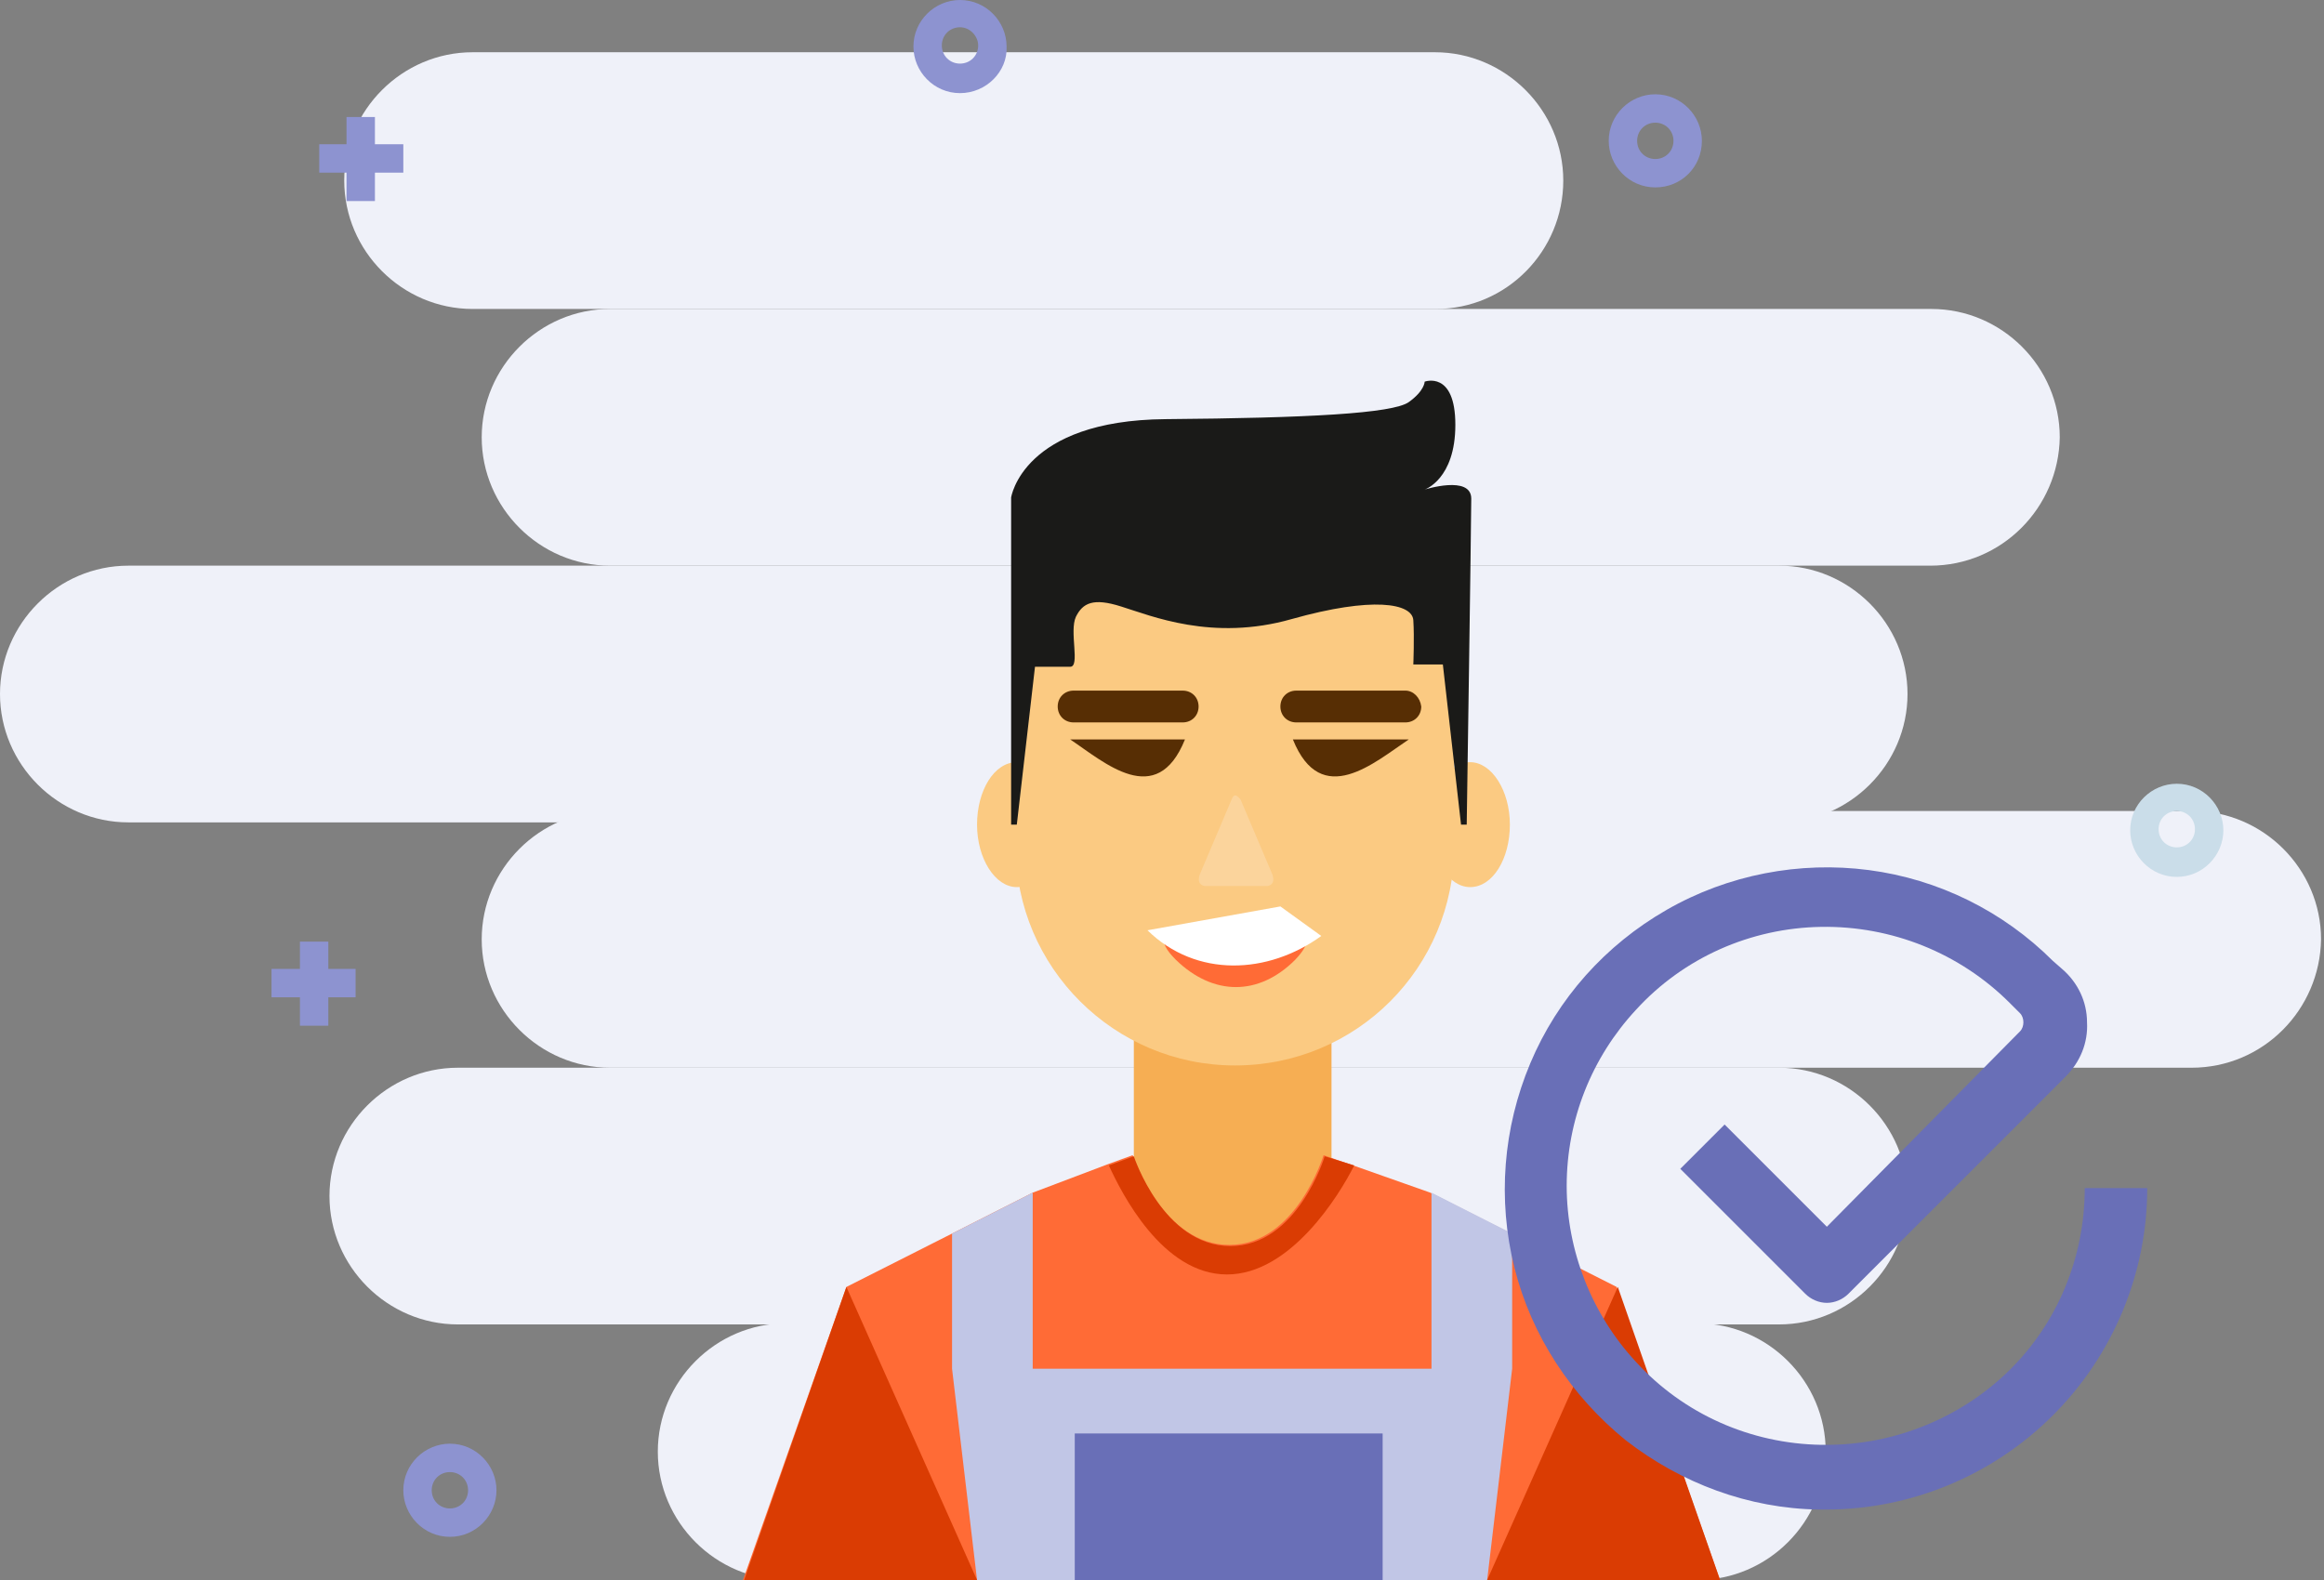 <svg width="200" height="136" viewBox="0 0 200 136" fill="none" xmlns="http://www.w3.org/2000/svg">
<rect x="0" y="0" width="200" height="136" fill="#808080" stroke="none"/>
<path fill-rule="evenodd" clip-rule="evenodd" d="M96.5 63.258C98.553 63.258 100.313 64.431 100.313 65.996C100.313 67.462 98.651 68.733 96.5 68.733C94.447 68.733 92.687 67.56 92.687 65.996C92.687 64.529 94.447 63.258 96.5 63.258Z" fill="#572E04"/>
<path d="M96.5 63.258C98.553 63.258 100.313 64.431 100.313 65.996C100.313 67.462 98.651 68.733 96.5 68.733C94.447 68.733 92.687 67.56 92.687 65.996C92.687 64.529 94.447 63.258 96.5 63.258Z" stroke="#1A1A18" stroke-width="0.48" stroke-miterlimit="22.926"/>
<path d="M123.583 26.594H40.673C34.611 26.594 29.625 21.607 29.625 15.546C29.625 9.484 34.611 4.497 40.673 4.497H123.485C129.547 4.497 134.533 9.484 134.533 15.546C134.533 21.607 129.645 26.594 123.583 26.594Z" fill="#EFF1F9"/>
<path d="M166.114 48.69H52.503C46.441 48.69 41.455 43.704 41.455 37.642C41.455 31.58 46.441 26.594 52.503 26.594H166.211C172.273 26.594 177.26 31.58 177.26 37.642C177.162 43.704 172.273 48.69 166.114 48.69Z" fill="#EFF1F9"/>
<path d="M153.11 114.001H39.402C33.34 114.001 28.354 109.015 28.354 102.953C28.354 96.891 33.34 91.905 39.402 91.905H153.11C159.172 91.905 164.158 96.891 164.158 102.953C164.158 109.015 159.172 114.001 153.11 114.001Z" fill="#EFF1F9"/>
<path d="M153.11 70.787H11.048C4.986 70.787 0 65.8 0 59.738C0 53.676 4.986 48.69 11.048 48.69H153.11C159.172 48.69 164.158 53.676 164.158 59.738C164.158 65.8 159.172 70.787 153.11 70.787Z" fill="#EFF1F9"/>
<path d="M146.07 136H67.658C61.596 136 56.61 131.014 56.61 124.952C56.61 118.89 61.596 113.904 67.658 113.904H146.07C152.132 113.904 157.119 118.89 157.119 124.952C157.119 131.014 152.132 136 146.07 136Z" fill="#EFF1F9"/>
<path d="M188.601 91.905H52.503C46.441 91.905 41.455 86.919 41.455 80.857C41.455 74.795 46.441 69.809 52.503 69.809H188.699C194.761 69.809 199.747 74.795 199.747 80.857C199.649 86.919 194.761 91.905 188.601 91.905Z" fill="#EFF1F9"/>
<path d="M142.453 16.132C140.204 16.132 138.444 14.275 138.444 12.124C138.444 9.875 140.302 8.115 142.453 8.115C144.702 8.115 146.462 9.973 146.462 12.124C146.462 14.373 144.702 16.132 142.453 16.132ZM142.453 10.559C141.573 10.559 140.889 11.244 140.889 12.124C140.889 13.004 141.573 13.688 142.453 13.688C143.333 13.688 144.017 13.004 144.017 12.124C144.017 11.244 143.333 10.559 142.453 10.559Z" fill="#8D93D0"/>
<path d="M187.33 75.48C185.081 75.48 183.321 73.622 183.321 71.471C183.321 69.222 185.179 67.462 187.33 67.462C189.579 67.462 191.339 69.32 191.339 71.471C191.339 73.622 189.579 75.48 187.33 75.48ZM187.33 69.809C186.45 69.809 185.766 70.493 185.766 71.373C185.766 72.253 186.45 72.938 187.33 72.938C188.21 72.938 188.894 72.253 188.894 71.373C188.894 70.493 188.21 69.809 187.33 69.809Z" fill="#CADDE9"/>
<path d="M38.718 132.285C36.469 132.285 34.709 130.427 34.709 128.276C34.709 126.027 36.566 124.267 38.718 124.267C40.966 124.267 42.726 126.125 42.726 128.276C42.726 130.427 40.966 132.285 38.718 132.285ZM38.718 126.712C37.837 126.712 37.153 127.396 37.153 128.276C37.153 129.156 37.837 129.84 38.718 129.84C39.597 129.84 40.282 129.156 40.282 128.276C40.282 127.396 39.597 126.712 38.718 126.712Z" fill="#8D93D0"/>
<path d="M82.617 8.017C80.368 8.017 78.608 6.16 78.608 4.009C78.608 1.76 80.466 0 82.617 0C84.866 0 86.626 1.858 86.626 4.009C86.723 6.16 84.866 8.017 82.617 8.017ZM82.617 2.347C81.737 2.347 81.052 3.031 81.052 3.911C81.052 4.791 81.737 5.475 82.617 5.475C83.497 5.475 84.181 4.791 84.181 3.911C84.181 3.129 83.497 2.347 82.617 2.347Z" fill="#8D93D0"/>
<path d="M34.709 12.417H32.265V10.071H29.82V12.417H27.474V14.861H29.82V17.306H32.265V14.861H34.709V12.417Z" fill="#8D93D0"/>
<path d="M30.602 83.399H28.256V81.052H25.812V83.399H23.367V85.843H25.812V88.288H28.256V85.843H30.602V83.399Z" fill="#8D93D0"/>
<path d="M114.588 89.168H97.576V109.699H114.588V89.168Z" fill="#F6AE53"/>
<path fill-rule="evenodd" clip-rule="evenodd" d="M87.505 65.605C89.363 65.605 90.927 68.049 90.927 70.982C90.927 73.915 89.461 76.359 87.505 76.359C85.648 76.359 84.083 73.915 84.083 70.982C84.083 68.049 85.55 65.605 87.505 65.605Z" fill="#FBCA82"/>
<path fill-rule="evenodd" clip-rule="evenodd" d="M126.516 65.605C128.374 65.605 129.938 68.049 129.938 70.982C129.938 73.915 128.472 76.359 126.516 76.359C124.659 76.359 123.094 73.915 123.094 70.982C123.094 68.049 124.659 65.605 126.516 65.605Z" fill="#FBCA82"/>
<path fill-rule="evenodd" clip-rule="evenodd" d="M125.147 72.84C125.147 83.301 116.739 91.71 106.278 91.71C95.914 91.71 87.408 83.301 87.408 72.84V44.975H125.147V72.84Z" fill="#FBCA82"/>
<path fill-rule="evenodd" clip-rule="evenodd" d="M105.691 80.564H106.962H112.046C112.046 80.564 113.219 80.759 111.459 82.617C108.331 85.746 104.42 85.746 101.193 82.617C99.336 80.759 100.607 80.564 100.607 80.564H105.691Z" fill="#FF6B36"/>
<path fill-rule="evenodd" clip-rule="evenodd" d="M98.749 80.075C102.953 84.181 109.113 83.888 113.708 80.564L110.188 78.022L98.749 80.075Z" fill="white"/>
<path fill-rule="evenodd" clip-rule="evenodd" d="M87.505 70.982H87.016V42.824C87.016 42.824 87.994 36.175 100.313 36.078C112.535 35.98 119.868 35.589 121.237 34.611C122.605 33.633 122.605 32.851 122.605 32.851C122.605 32.851 125.245 31.873 125.245 36.566C125.245 41.26 122.605 42.139 122.605 42.139C122.605 42.139 126.614 40.868 126.614 42.922C126.614 44.975 126.223 70.982 126.223 70.982H125.734L124.17 57.196H121.628C121.628 57.196 121.725 54.85 121.628 53.383C121.53 51.917 118.108 51.33 111.166 53.285C104.322 55.241 99.042 52.992 96.5 52.21C94.056 51.428 93.176 51.917 92.59 53.09C92.003 54.361 92.981 57.392 92.101 57.392H89.07L87.505 70.982Z" fill="#1A1A18"/>
<path d="M101.976 63.649H92.101C95.034 65.605 99.531 69.711 101.976 63.649Z" fill="#572E04"/>
<path fill-rule="evenodd" clip-rule="evenodd" d="M92.394 59.445H101.78C102.562 59.445 103.149 60.032 103.149 60.814C103.149 61.596 102.562 62.183 101.78 62.183H92.394C91.612 62.183 91.025 61.596 91.025 60.814C91.025 60.032 91.612 59.445 92.394 59.445Z" fill="#572E04"/>
<path d="M111.264 63.649H121.236C118.303 65.605 113.708 69.711 111.264 63.649Z" fill="#572E04"/>
<path fill-rule="evenodd" clip-rule="evenodd" d="M120.943 59.445H111.557C110.775 59.445 110.188 60.032 110.188 60.814C110.188 61.596 110.775 62.183 111.557 62.183H120.943C121.725 62.183 122.312 61.596 122.312 60.814C122.214 60.032 121.628 59.445 120.943 59.445Z" fill="#572E04"/>
<path fill-rule="evenodd" clip-rule="evenodd" d="M106.766 68.831L108.135 72.058L109.504 75.284C109.699 75.871 109.504 76.164 109.113 76.262H106.375H103.638C103.247 76.164 103.051 75.871 103.247 75.284L104.615 72.058L105.984 68.831C106.18 68.342 106.375 68.342 106.766 68.831Z" fill="#FBD49C"/>
<path d="M148.026 136H63.943L72.84 110.775L81.932 106.18L88.874 102.66L95.327 100.216L97.478 99.433C97.478 99.433 100.02 107.157 105.789 107.157C111.557 107.157 113.904 99.433 113.904 99.433L116.446 100.313L123.094 102.66L130.036 106.18L139.129 110.775L148.026 136Z" fill="#FF6B36"/>
<path d="M84.083 136H127.983L130.134 117.814V106.18L123.192 102.66V117.814H88.874V102.66L81.932 106.18V117.814L84.083 136Z" fill="#C1C6E6"/>
<path d="M118.988 123.387H92.492V136H118.988V123.387Z" fill="#696FB7"/>
<path d="M116.543 100.314C115.272 102.856 111.068 109.7 105.593 109.7C100.02 109.7 96.5 102.66 95.425 100.314L97.576 99.531C97.576 99.531 100.118 107.255 105.886 107.255C111.655 107.255 114.001 99.531 114.001 99.531L116.543 100.314Z" fill="#DA3C03"/>
<path fill-rule="evenodd" clip-rule="evenodd" d="M64.04 136L72.84 110.775L84.083 136H64.04Z" fill="#DA3C03"/>
<path fill-rule="evenodd" clip-rule="evenodd" d="M127.983 136L139.226 110.775L148.026 136H127.983Z" fill="#DA3C03"/>
<path d="M157.216 124.365H156.728C150.666 124.267 144.897 121.725 140.791 117.228C136.978 113.121 134.827 107.646 134.827 102.073C134.827 96.403 136.978 91.025 140.791 86.919C144.897 82.421 150.666 79.879 156.728 79.781C162.789 79.684 168.656 82.03 172.958 86.332L173.055 86.43L173.838 87.212C174.033 87.407 174.131 87.701 174.131 87.994C174.131 88.287 174.033 88.581 173.838 88.776L157.216 105.593L148.417 96.794L144.604 100.607L155.359 111.362C155.848 111.85 156.532 112.144 157.216 112.144C157.901 112.144 158.585 111.85 159.074 111.362L177.748 92.687C179.019 91.416 179.704 89.754 179.606 87.994C179.606 86.234 178.824 84.572 177.455 83.399L176.673 82.715C172.371 78.413 166.798 75.675 160.834 74.893C154.87 74.111 148.71 75.284 143.431 78.315C138.151 81.346 134.045 85.941 131.698 91.514C129.352 97.087 128.863 103.246 130.329 109.113C131.796 114.979 135.218 120.161 139.911 123.974C144.702 127.689 150.47 129.84 156.532 129.938H157.119C164.451 129.938 171.491 127.005 176.673 121.823C181.855 116.641 184.788 109.602 184.788 102.269H179.41C179.41 108.233 177.064 113.904 172.86 118.01C168.753 122.019 163.083 124.365 157.216 124.365Z" fill="#696FB7"/>
</svg>
